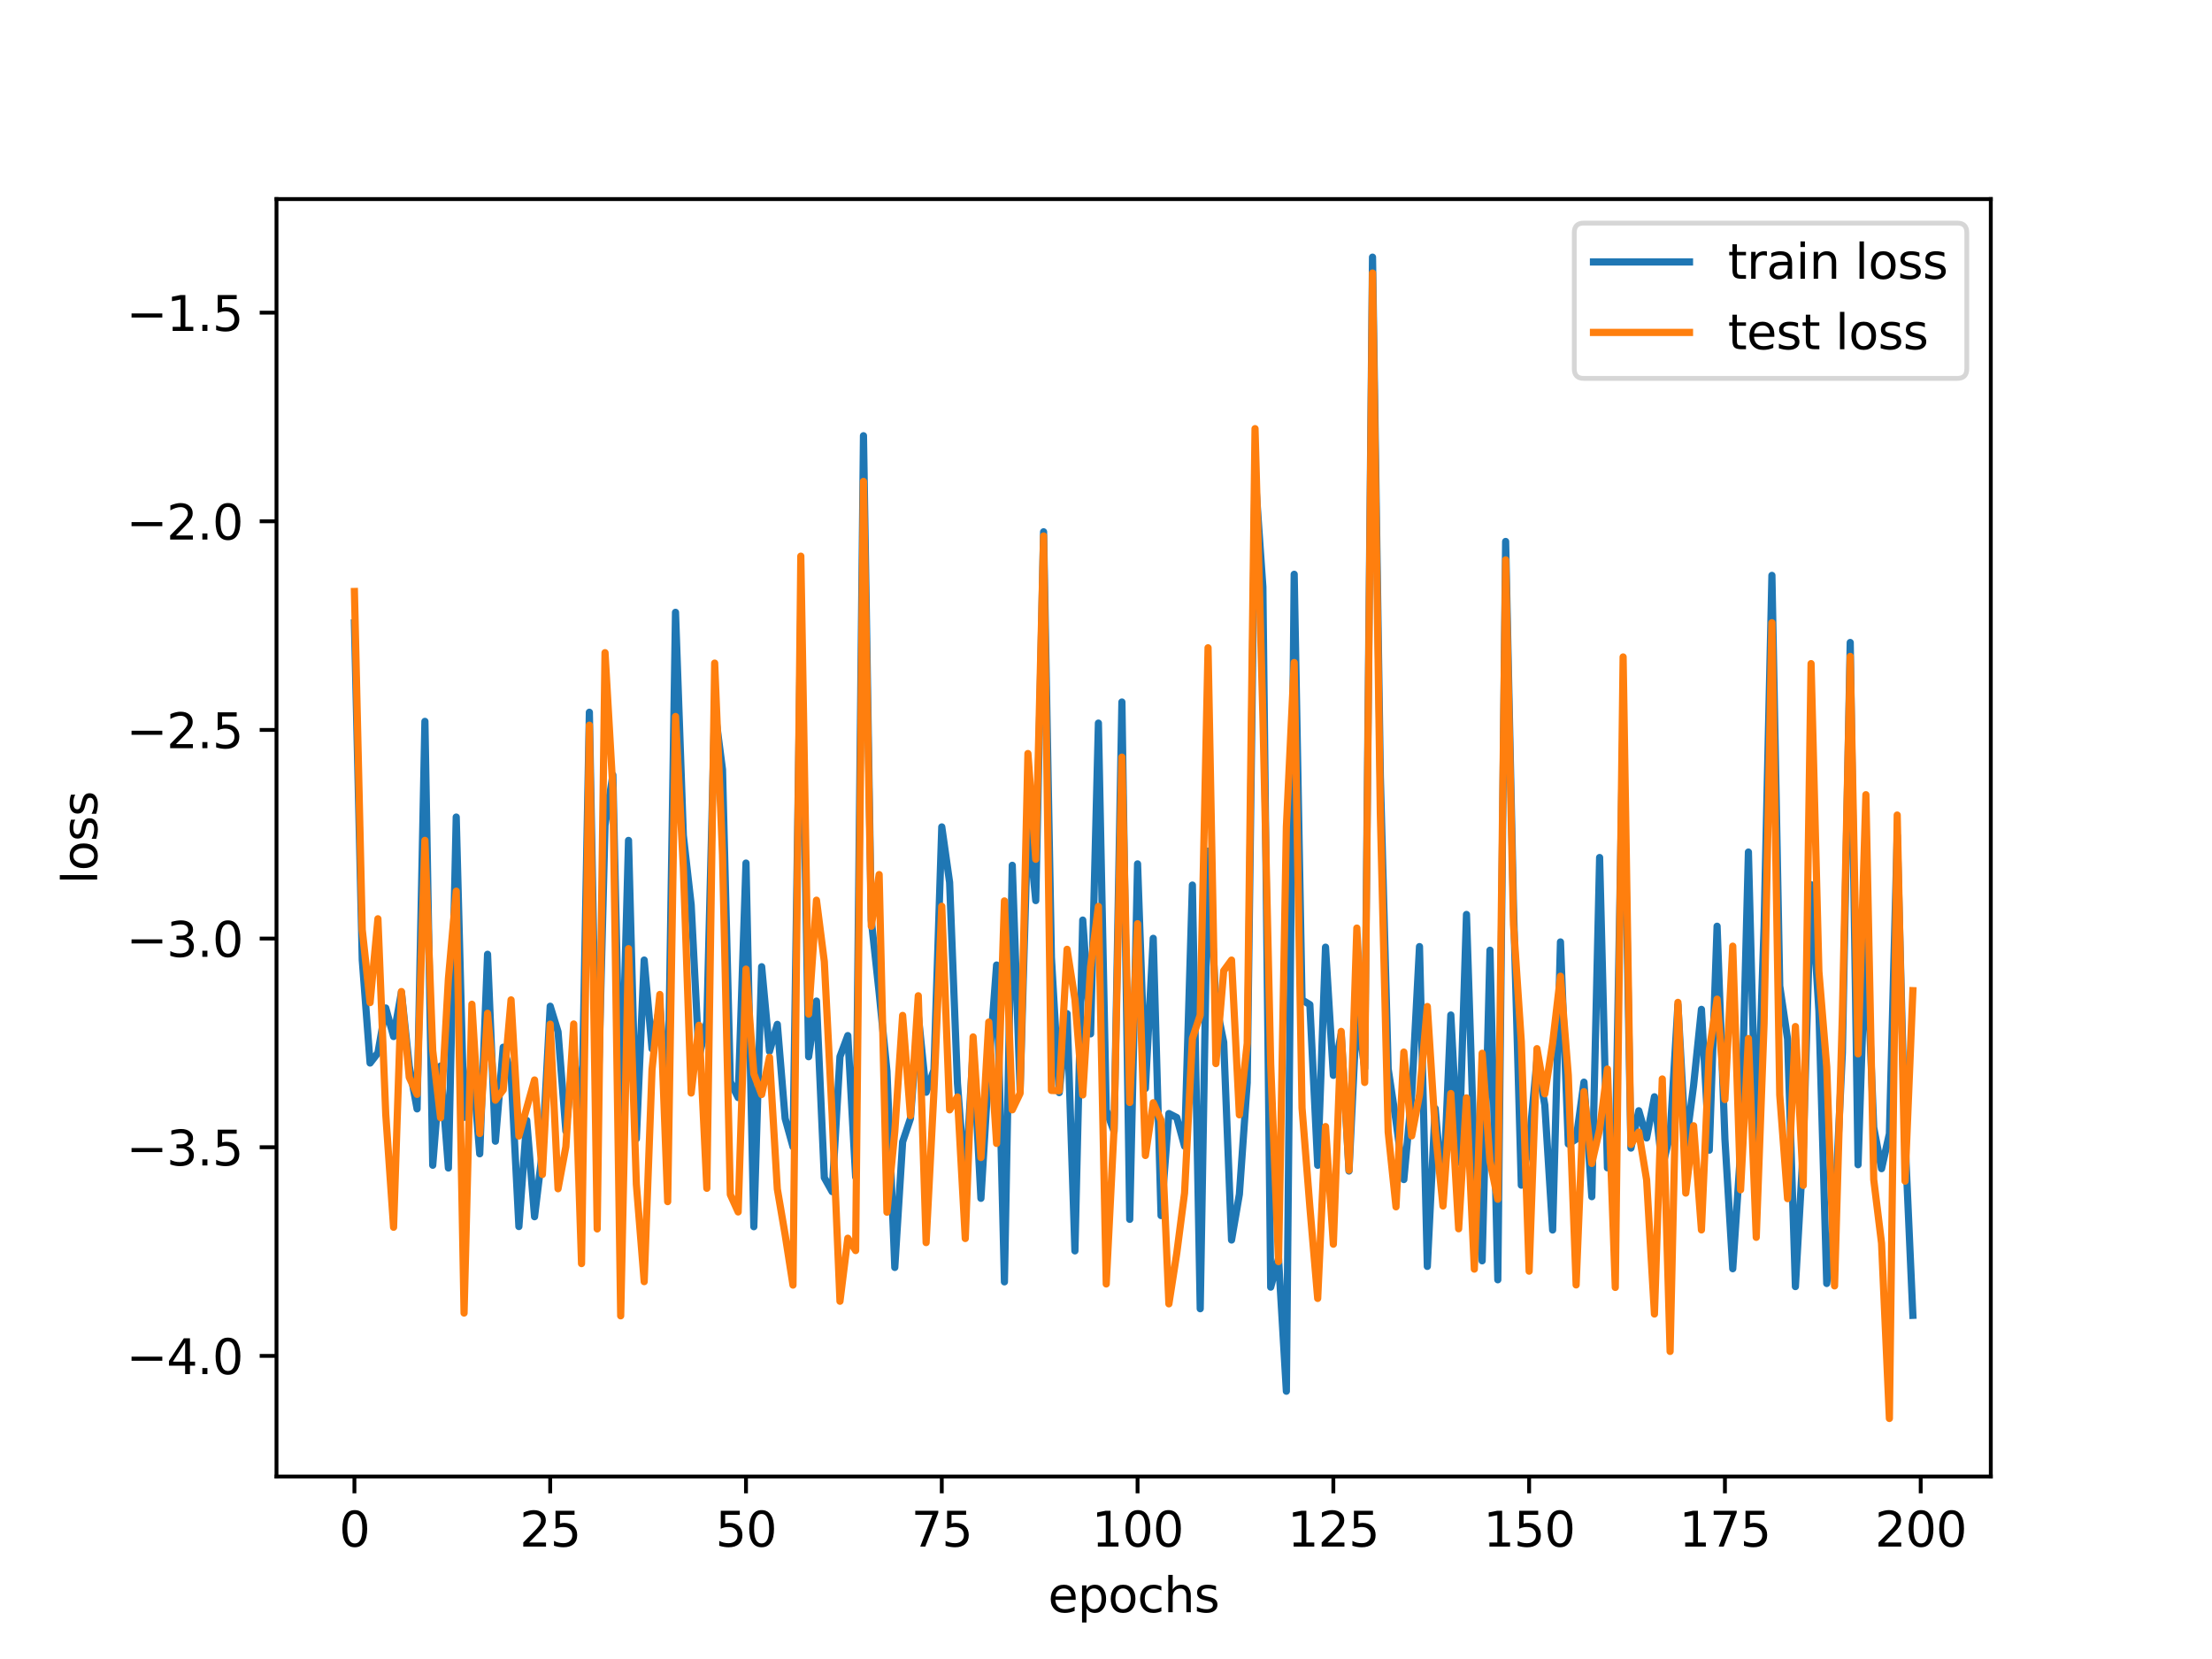 <?xml version="1.0" encoding="utf-8" standalone="no"?>
<!DOCTYPE svg PUBLIC "-//W3C//DTD SVG 1.1//EN"
  "http://www.w3.org/Graphics/SVG/1.1/DTD/svg11.dtd">
<svg xmlns:xlink="http://www.w3.org/1999/xlink" width="460.8pt" height="345.6pt" viewBox="0 0 460.8 345.6" xmlns="http://www.w3.org/2000/svg" version="1.1">
 <defs>
  <style type="text/css">*{stroke-linejoin: round; stroke-linecap: butt}</style>
 </defs>
 <g id="figure_1">
  <g id="patch_1">
   <path d="M 0 345.6 
L 460.8 345.6 
L 460.8 0 
L 0 0 
z
" style="fill: #ffffff"/>
  </g>
  <g id="axes_1">
   <g id="patch_2">
    <path d="M 57.6 307.584 
L 414.72 307.584 
L 414.72 41.472 
L 57.6 41.472 
z
" style="fill: #ffffff"/>
   </g>
   <g id="matplotlib.axis_1">
    <g id="xtick_1">
     <g id="line2d_1">
      <defs>
       <path id="m0efb676ff7" d="M 0 0 
L 0 3.5 
" style="stroke: #000000; stroke-width: 0.8"/>
      </defs>
      <g>
       <use xlink:href="#m0efb676ff7" x="73.833" y="307.584" style="stroke: #000000; stroke-width: 0.8"/>
      </g>
     </g>
     <g id="text_1">
      <!-- 0 -->
      <g transform="translate(70.651 322.182) scale(0.1 -0.1)">
       <defs>
        <path id="DejaVuSans-30" d="M 2034 4250 
Q 1547 4250 1301 3770 
Q 1056 3291 1056 2328 
Q 1056 1369 1301 889 
Q 1547 409 2034 409 
Q 2525 409 2770 889 
Q 3016 1369 3016 2328 
Q 3016 3291 2770 3770 
Q 2525 4250 2034 4250 
z
M 2034 4750 
Q 2819 4750 3233 4129 
Q 3647 3509 3647 2328 
Q 3647 1150 3233 529 
Q 2819 -91 2034 -91 
Q 1250 -91 836 529 
Q 422 1150 422 2328 
Q 422 3509 836 4129 
Q 1250 4750 2034 4750 
z
" transform="scale(0.016)"/>
       </defs>
       <use xlink:href="#DejaVuSans-30"/>
      </g>
     </g>
    </g>
    <g id="xtick_2">
     <g id="line2d_2">
      <g>
       <use xlink:href="#m0efb676ff7" x="114.618" y="307.584" style="stroke: #000000; stroke-width: 0.8"/>
      </g>
     </g>
     <g id="text_2">
      <!-- 25 -->
      <g transform="translate(108.256 322.182) scale(0.1 -0.1)">
       <defs>
        <path id="DejaVuSans-32" d="M 1228 531 
L 3431 531 
L 3431 0 
L 469 0 
L 469 531 
Q 828 903 1448 1529 
Q 2069 2156 2228 2338 
Q 2531 2678 2651 2914 
Q 2772 3150 2772 3378 
Q 2772 3750 2511 3984 
Q 2250 4219 1831 4219 
Q 1534 4219 1204 4116 
Q 875 4013 500 3803 
L 500 4441 
Q 881 4594 1212 4672 
Q 1544 4750 1819 4750 
Q 2544 4750 2975 4387 
Q 3406 4025 3406 3419 
Q 3406 3131 3298 2873 
Q 3191 2616 2906 2266 
Q 2828 2175 2409 1742 
Q 1991 1309 1228 531 
z
" transform="scale(0.016)"/>
        <path id="DejaVuSans-35" d="M 691 4666 
L 3169 4666 
L 3169 4134 
L 1269 4134 
L 1269 2991 
Q 1406 3038 1543 3061 
Q 1681 3084 1819 3084 
Q 2600 3084 3056 2656 
Q 3513 2228 3513 1497 
Q 3513 744 3044 326 
Q 2575 -91 1722 -91 
Q 1428 -91 1123 -41 
Q 819 9 494 109 
L 494 744 
Q 775 591 1075 516 
Q 1375 441 1709 441 
Q 2250 441 2565 725 
Q 2881 1009 2881 1497 
Q 2881 1984 2565 2268 
Q 2250 2553 1709 2553 
Q 1456 2553 1204 2497 
Q 953 2441 691 2322 
L 691 4666 
z
" transform="scale(0.016)"/>
       </defs>
       <use xlink:href="#DejaVuSans-32"/>
       <use xlink:href="#DejaVuSans-35" x="63.623"/>
      </g>
     </g>
    </g>
    <g id="xtick_3">
     <g id="line2d_3">
      <g>
       <use xlink:href="#m0efb676ff7" x="155.404" y="307.584" style="stroke: #000000; stroke-width: 0.8"/>
      </g>
     </g>
     <g id="text_3">
      <!-- 50 -->
      <g transform="translate(149.042 322.182) scale(0.1 -0.1)">
       <use xlink:href="#DejaVuSans-35"/>
       <use xlink:href="#DejaVuSans-30" x="63.623"/>
      </g>
     </g>
    </g>
    <g id="xtick_4">
     <g id="line2d_4">
      <g>
       <use xlink:href="#m0efb676ff7" x="196.19" y="307.584" style="stroke: #000000; stroke-width: 0.8"/>
      </g>
     </g>
     <g id="text_4">
      <!-- 75 -->
      <g transform="translate(189.827 322.182) scale(0.1 -0.1)">
       <defs>
        <path id="DejaVuSans-37" d="M 525 4666 
L 3525 4666 
L 3525 4397 
L 1831 0 
L 1172 0 
L 2766 4134 
L 525 4134 
L 525 4666 
z
" transform="scale(0.016)"/>
       </defs>
       <use xlink:href="#DejaVuSans-37"/>
       <use xlink:href="#DejaVuSans-35" x="63.623"/>
      </g>
     </g>
    </g>
    <g id="xtick_5">
     <g id="line2d_5">
      <g>
       <use xlink:href="#m0efb676ff7" x="236.976" y="307.584" style="stroke: #000000; stroke-width: 0.8"/>
      </g>
     </g>
     <g id="text_5">
      <!-- 100 -->
      <g transform="translate(227.432 322.182) scale(0.1 -0.1)">
       <defs>
        <path id="DejaVuSans-31" d="M 794 531 
L 1825 531 
L 1825 4091 
L 703 3866 
L 703 4441 
L 1819 4666 
L 2450 4666 
L 2450 531 
L 3481 531 
L 3481 0 
L 794 0 
L 794 531 
z
" transform="scale(0.016)"/>
       </defs>
       <use xlink:href="#DejaVuSans-31"/>
       <use xlink:href="#DejaVuSans-30" x="63.623"/>
       <use xlink:href="#DejaVuSans-30" x="127.246"/>
      </g>
     </g>
    </g>
    <g id="xtick_6">
     <g id="line2d_6">
      <g>
       <use xlink:href="#m0efb676ff7" x="277.761" y="307.584" style="stroke: #000000; stroke-width: 0.8"/>
      </g>
     </g>
     <g id="text_6">
      <!-- 125 -->
      <g transform="translate(268.218 322.182) scale(0.1 -0.1)">
       <use xlink:href="#DejaVuSans-31"/>
       <use xlink:href="#DejaVuSans-32" x="63.623"/>
       <use xlink:href="#DejaVuSans-35" x="127.246"/>
      </g>
     </g>
    </g>
    <g id="xtick_7">
     <g id="line2d_7">
      <g>
       <use xlink:href="#m0efb676ff7" x="318.547" y="307.584" style="stroke: #000000; stroke-width: 0.8"/>
      </g>
     </g>
     <g id="text_7">
      <!-- 150 -->
      <g transform="translate(309.003 322.182) scale(0.1 -0.1)">
       <use xlink:href="#DejaVuSans-31"/>
       <use xlink:href="#DejaVuSans-35" x="63.623"/>
       <use xlink:href="#DejaVuSans-30" x="127.246"/>
      </g>
     </g>
    </g>
    <g id="xtick_8">
     <g id="line2d_8">
      <g>
       <use xlink:href="#m0efb676ff7" x="359.333" y="307.584" style="stroke: #000000; stroke-width: 0.8"/>
      </g>
     </g>
     <g id="text_8">
      <!-- 175 -->
      <g transform="translate(349.789 322.182) scale(0.1 -0.1)">
       <use xlink:href="#DejaVuSans-31"/>
       <use xlink:href="#DejaVuSans-37" x="63.623"/>
       <use xlink:href="#DejaVuSans-35" x="127.246"/>
      </g>
     </g>
    </g>
    <g id="xtick_9">
     <g id="line2d_9">
      <g>
       <use xlink:href="#m0efb676ff7" x="400.119" y="307.584" style="stroke: #000000; stroke-width: 0.8"/>
      </g>
     </g>
     <g id="text_9">
      <!-- 200 -->
      <g transform="translate(390.575 322.182) scale(0.1 -0.1)">
       <use xlink:href="#DejaVuSans-32"/>
       <use xlink:href="#DejaVuSans-30" x="63.623"/>
       <use xlink:href="#DejaVuSans-30" x="127.246"/>
      </g>
     </g>
    </g>
    <g id="text_10">
     <!-- epochs -->
     <g transform="translate(218.327 335.861) scale(0.1 -0.1)">
      <defs>
       <path id="DejaVuSans-65" d="M 3597 1894 
L 3597 1613 
L 953 1613 
Q 991 1019 1311 708 
Q 1631 397 2203 397 
Q 2534 397 2845 478 
Q 3156 559 3463 722 
L 3463 178 
Q 3153 47 2828 -22 
Q 2503 -91 2169 -91 
Q 1331 -91 842 396 
Q 353 884 353 1716 
Q 353 2575 817 3079 
Q 1281 3584 2069 3584 
Q 2775 3584 3186 3129 
Q 3597 2675 3597 1894 
z
M 3022 2063 
Q 3016 2534 2758 2815 
Q 2500 3097 2075 3097 
Q 1594 3097 1305 2825 
Q 1016 2553 972 2059 
L 3022 2063 
z
" transform="scale(0.016)"/>
       <path id="DejaVuSans-70" d="M 1159 525 
L 1159 -1331 
L 581 -1331 
L 581 3500 
L 1159 3500 
L 1159 2969 
Q 1341 3281 1617 3432 
Q 1894 3584 2278 3584 
Q 2916 3584 3314 3078 
Q 3713 2572 3713 1747 
Q 3713 922 3314 415 
Q 2916 -91 2278 -91 
Q 1894 -91 1617 61 
Q 1341 213 1159 525 
z
M 3116 1747 
Q 3116 2381 2855 2742 
Q 2594 3103 2138 3103 
Q 1681 3103 1420 2742 
Q 1159 2381 1159 1747 
Q 1159 1113 1420 752 
Q 1681 391 2138 391 
Q 2594 391 2855 752 
Q 3116 1113 3116 1747 
z
" transform="scale(0.016)"/>
       <path id="DejaVuSans-6f" d="M 1959 3097 
Q 1497 3097 1228 2736 
Q 959 2375 959 1747 
Q 959 1119 1226 758 
Q 1494 397 1959 397 
Q 2419 397 2687 759 
Q 2956 1122 2956 1747 
Q 2956 2369 2687 2733 
Q 2419 3097 1959 3097 
z
M 1959 3584 
Q 2709 3584 3137 3096 
Q 3566 2609 3566 1747 
Q 3566 888 3137 398 
Q 2709 -91 1959 -91 
Q 1206 -91 779 398 
Q 353 888 353 1747 
Q 353 2609 779 3096 
Q 1206 3584 1959 3584 
z
" transform="scale(0.016)"/>
       <path id="DejaVuSans-63" d="M 3122 3366 
L 3122 2828 
Q 2878 2963 2633 3030 
Q 2388 3097 2138 3097 
Q 1578 3097 1268 2742 
Q 959 2388 959 1747 
Q 959 1106 1268 751 
Q 1578 397 2138 397 
Q 2388 397 2633 464 
Q 2878 531 3122 666 
L 3122 134 
Q 2881 22 2623 -34 
Q 2366 -91 2075 -91 
Q 1284 -91 818 406 
Q 353 903 353 1747 
Q 353 2603 823 3093 
Q 1294 3584 2113 3584 
Q 2378 3584 2631 3529 
Q 2884 3475 3122 3366 
z
" transform="scale(0.016)"/>
       <path id="DejaVuSans-68" d="M 3513 2113 
L 3513 0 
L 2938 0 
L 2938 2094 
Q 2938 2591 2744 2837 
Q 2550 3084 2163 3084 
Q 1697 3084 1428 2787 
Q 1159 2491 1159 1978 
L 1159 0 
L 581 0 
L 581 4863 
L 1159 4863 
L 1159 2956 
Q 1366 3272 1645 3428 
Q 1925 3584 2291 3584 
Q 2894 3584 3203 3211 
Q 3513 2838 3513 2113 
z
" transform="scale(0.016)"/>
       <path id="DejaVuSans-73" d="M 2834 3397 
L 2834 2853 
Q 2591 2978 2328 3040 
Q 2066 3103 1784 3103 
Q 1356 3103 1142 2972 
Q 928 2841 928 2578 
Q 928 2378 1081 2264 
Q 1234 2150 1697 2047 
L 1894 2003 
Q 2506 1872 2764 1633 
Q 3022 1394 3022 966 
Q 3022 478 2636 193 
Q 2250 -91 1575 -91 
Q 1294 -91 989 -36 
Q 684 19 347 128 
L 347 722 
Q 666 556 975 473 
Q 1284 391 1588 391 
Q 1994 391 2212 530 
Q 2431 669 2431 922 
Q 2431 1156 2273 1281 
Q 2116 1406 1581 1522 
L 1381 1569 
Q 847 1681 609 1914 
Q 372 2147 372 2553 
Q 372 3047 722 3315 
Q 1072 3584 1716 3584 
Q 2034 3584 2315 3537 
Q 2597 3491 2834 3397 
z
" transform="scale(0.016)"/>
      </defs>
      <use xlink:href="#DejaVuSans-65"/>
      <use xlink:href="#DejaVuSans-70" x="61.523"/>
      <use xlink:href="#DejaVuSans-6f" x="125"/>
      <use xlink:href="#DejaVuSans-63" x="186.182"/>
      <use xlink:href="#DejaVuSans-68" x="241.162"/>
      <use xlink:href="#DejaVuSans-73" x="304.541"/>
     </g>
    </g>
   </g>
   <g id="matplotlib.axis_2">
    <g id="ytick_1">
     <g id="line2d_10">
      <defs>
       <path id="m69099a6822" d="M 0 0 
L -3.5 0 
" style="stroke: #000000; stroke-width: 0.8"/>
      </defs>
      <g>
       <use xlink:href="#m69099a6822" x="57.6" y="282.454" style="stroke: #000000; stroke-width: 0.8"/>
      </g>
     </g>
     <g id="text_11">
      <!-- −4.0 -->
      <g transform="translate(26.317 286.253) scale(0.1 -0.1)">
       <defs>
        <path id="DejaVuSans-2212" d="M 678 2272 
L 4684 2272 
L 4684 1741 
L 678 1741 
L 678 2272 
z
" transform="scale(0.016)"/>
        <path id="DejaVuSans-34" d="M 2419 4116 
L 825 1625 
L 2419 1625 
L 2419 4116 
z
M 2253 4666 
L 3047 4666 
L 3047 1625 
L 3713 1625 
L 3713 1100 
L 3047 1100 
L 3047 0 
L 2419 0 
L 2419 1100 
L 313 1100 
L 313 1709 
L 2253 4666 
z
" transform="scale(0.016)"/>
        <path id="DejaVuSans-2e" d="M 684 794 
L 1344 794 
L 1344 0 
L 684 0 
L 684 794 
z
" transform="scale(0.016)"/>
       </defs>
       <use xlink:href="#DejaVuSans-2212"/>
       <use xlink:href="#DejaVuSans-34" x="83.789"/>
       <use xlink:href="#DejaVuSans-2e" x="147.412"/>
       <use xlink:href="#DejaVuSans-30" x="179.199"/>
      </g>
     </g>
    </g>
    <g id="ytick_2">
     <g id="line2d_11">
      <g>
       <use xlink:href="#m69099a6822" x="57.6" y="238.989" style="stroke: #000000; stroke-width: 0.8"/>
      </g>
     </g>
     <g id="text_12">
      <!-- −3.5 -->
      <g transform="translate(26.317 242.789) scale(0.1 -0.1)">
       <defs>
        <path id="DejaVuSans-33" d="M 2597 2516 
Q 3050 2419 3304 2112 
Q 3559 1806 3559 1356 
Q 3559 666 3084 287 
Q 2609 -91 1734 -91 
Q 1441 -91 1130 -33 
Q 819 25 488 141 
L 488 750 
Q 750 597 1062 519 
Q 1375 441 1716 441 
Q 2309 441 2620 675 
Q 2931 909 2931 1356 
Q 2931 1769 2642 2001 
Q 2353 2234 1838 2234 
L 1294 2234 
L 1294 2753 
L 1863 2753 
Q 2328 2753 2575 2939 
Q 2822 3125 2822 3475 
Q 2822 3834 2567 4026 
Q 2313 4219 1838 4219 
Q 1578 4219 1281 4162 
Q 984 4106 628 3988 
L 628 4550 
Q 988 4650 1302 4700 
Q 1616 4750 1894 4750 
Q 2613 4750 3031 4423 
Q 3450 4097 3450 3541 
Q 3450 3153 3228 2886 
Q 3006 2619 2597 2516 
z
" transform="scale(0.016)"/>
       </defs>
       <use xlink:href="#DejaVuSans-2212"/>
       <use xlink:href="#DejaVuSans-33" x="83.789"/>
       <use xlink:href="#DejaVuSans-2e" x="147.412"/>
       <use xlink:href="#DejaVuSans-35" x="179.199"/>
      </g>
     </g>
    </g>
    <g id="ytick_3">
     <g id="line2d_12">
      <g>
       <use xlink:href="#m69099a6822" x="57.6" y="195.525" style="stroke: #000000; stroke-width: 0.8"/>
      </g>
     </g>
     <g id="text_13">
      <!-- −3.0 -->
      <g transform="translate(26.317 199.324) scale(0.1 -0.1)">
       <use xlink:href="#DejaVuSans-2212"/>
       <use xlink:href="#DejaVuSans-33" x="83.789"/>
       <use xlink:href="#DejaVuSans-2e" x="147.412"/>
       <use xlink:href="#DejaVuSans-30" x="179.199"/>
      </g>
     </g>
    </g>
    <g id="ytick_4">
     <g id="line2d_13">
      <g>
       <use xlink:href="#m69099a6822" x="57.6" y="152.061" style="stroke: #000000; stroke-width: 0.8"/>
      </g>
     </g>
     <g id="text_14">
      <!-- −2.5 -->
      <g transform="translate(26.317 155.86) scale(0.1 -0.1)">
       <use xlink:href="#DejaVuSans-2212"/>
       <use xlink:href="#DejaVuSans-32" x="83.789"/>
       <use xlink:href="#DejaVuSans-2e" x="147.412"/>
       <use xlink:href="#DejaVuSans-35" x="179.199"/>
      </g>
     </g>
    </g>
    <g id="ytick_5">
     <g id="line2d_14">
      <g>
       <use xlink:href="#m69099a6822" x="57.6" y="108.596" style="stroke: #000000; stroke-width: 0.8"/>
      </g>
     </g>
     <g id="text_15">
      <!-- −2.0 -->
      <g transform="translate(26.317 112.396) scale(0.1 -0.1)">
       <use xlink:href="#DejaVuSans-2212"/>
       <use xlink:href="#DejaVuSans-32" x="83.789"/>
       <use xlink:href="#DejaVuSans-2e" x="147.412"/>
       <use xlink:href="#DejaVuSans-30" x="179.199"/>
      </g>
     </g>
    </g>
    <g id="ytick_6">
     <g id="line2d_15">
      <g>
       <use xlink:href="#m69099a6822" x="57.6" y="65.132" style="stroke: #000000; stroke-width: 0.8"/>
      </g>
     </g>
     <g id="text_16">
      <!-- −1.5 -->
      <g transform="translate(26.317 68.931) scale(0.1 -0.1)">
       <use xlink:href="#DejaVuSans-2212"/>
       <use xlink:href="#DejaVuSans-31" x="83.789"/>
       <use xlink:href="#DejaVuSans-2e" x="147.412"/>
       <use xlink:href="#DejaVuSans-35" x="179.199"/>
      </g>
     </g>
    </g>
    <g id="text_17">
     <!-- loss -->
     <g transform="translate(20.238 184.186) rotate(-90) scale(0.1 -0.1)">
      <defs>
       <path id="DejaVuSans-6c" d="M 603 4863 
L 1178 4863 
L 1178 0 
L 603 0 
L 603 4863 
z
" transform="scale(0.016)"/>
      </defs>
      <use xlink:href="#DejaVuSans-6c"/>
      <use xlink:href="#DejaVuSans-6f" x="27.783"/>
      <use xlink:href="#DejaVuSans-73" x="88.965"/>
      <use xlink:href="#DejaVuSans-73" x="141.064"/>
     </g>
    </g>
   </g>
   <g id="line2d_16">
    <path d="M 73.833 129.748 
L 75.464 199.954 
L 77.096 221.45 
L 78.727 219.328 
L 80.358 209.984 
L 81.99 215.931 
L 83.621 206.706 
L 85.253 222.1 
L 86.884 231.003 
L 88.516 150.274 
L 90.147 242.74 
L 91.778 222.074 
L 93.41 243.318 
L 95.041 170.208 
L 96.673 232.769 
L 98.304 220.365 
L 99.936 240.359 
L 101.567 198.794 
L 103.198 237.733 
L 104.83 218.151 
L 106.461 223.668 
L 108.093 255.509 
L 109.724 233.394 
L 111.356 253.464 
L 112.987 239.931 
L 114.618 209.615 
L 116.25 214.936 
L 117.881 235.633 
L 119.513 219.093 
L 121.144 235 
L 122.776 148.375 
L 124.407 236.137 
L 126.038 171.927 
L 127.67 161.444 
L 129.301 235.441 
L 130.933 175.07 
L 132.564 237.253 
L 134.196 199.996 
L 135.827 218.483 
L 137.458 209.424 
L 139.09 231.943 
L 140.721 127.557 
L 142.353 174.028 
L 143.984 188.489 
L 145.616 220.299 
L 147.247 212.808 
L 148.879 147.685 
L 150.51 160.302 
L 152.141 225.353 
L 153.773 228.646 
L 155.404 179.792 
L 157.036 255.547 
L 158.667 201.388 
L 160.299 219.019 
L 161.93 213.393 
L 163.561 233.004 
L 165.193 238.902 
L 166.824 128.217 
L 168.456 220.135 
L 170.087 208.541 
L 171.719 245.328 
L 173.35 248.239 
L 174.981 220.108 
L 176.613 215.731 
L 178.244 245.183 
L 179.876 90.771 
L 181.507 191.681 
L 183.139 206.763 
L 184.77 223.153 
L 186.401 264.03 
L 188.033 237.874 
L 189.664 233.005 
L 191.296 211.488 
L 192.927 227.533 
L 194.559 222.903 
L 196.19 172.262 
L 197.821 183.804 
L 199.453 225.628 
L 201.084 246.902 
L 202.716 218.719 
L 204.347 249.633 
L 205.979 222.565 
L 207.61 201.034 
L 209.241 267.034 
L 210.873 180.256 
L 212.504 227.035 
L 214.136 170.696 
L 215.767 187.609 
L 217.399 110.785 
L 219.03 199.469 
L 220.661 227.612 
L 222.293 211.159 
L 223.924 260.581 
L 225.556 191.67 
L 227.187 215.38 
L 228.819 150.633 
L 230.45 231.265 
L 232.081 235.709 
L 233.713 146.242 
L 235.344 254.01 
L 236.976 179.962 
L 238.607 226.751 
L 240.239 195.468 
L 241.87 253.219 
L 243.501 231.971 
L 245.133 232.8 
L 246.764 238.773 
L 248.396 184.376 
L 250.027 272.632 
L 251.659 177.295 
L 253.29 208.997 
L 254.921 217.106 
L 256.553 258.319 
L 258.184 248.796 
L 259.816 225.552 
L 261.447 98.708 
L 263.079 122.249 
L 264.71 268.132 
L 266.341 262.158 
L 267.973 289.817 
L 269.604 119.633 
L 271.236 208.288 
L 272.867 209.284 
L 274.499 242.754 
L 276.13 197.311 
L 277.761 224.013 
L 279.393 215.372 
L 281.024 243.945 
L 282.656 210.417 
L 284.287 222.536 
L 285.919 53.568 
L 287.55 161.639 
L 289.181 222.657 
L 290.813 233.505 
L 292.444 245.722 
L 294.076 228.157 
L 295.707 197.192 
L 297.339 263.816 
L 298.97 230.92 
L 300.601 249.401 
L 302.233 211.444 
L 303.864 242.11 
L 305.496 190.5 
L 307.127 241.055 
L 308.759 262.652 
L 310.39 197.945 
L 312.021 266.604 
L 313.653 112.795 
L 315.284 188.729 
L 316.916 246.891 
L 318.547 238.194 
L 320.179 220.815 
L 321.81 230.193 
L 323.441 256.232 
L 325.073 196.224 
L 326.704 238.314 
L 328.336 237.327 
L 329.967 225.432 
L 331.599 249.287 
L 333.23 178.637 
L 334.862 243.282 
L 336.493 240.734 
L 338.124 150.319 
L 339.756 239.17 
L 341.387 231.391 
L 343.019 237.057 
L 344.65 228.48 
L 346.282 243.199 
L 347.913 236.294 
L 349.544 209.322 
L 351.176 238.719 
L 352.807 226.094 
L 354.439 210.271 
L 356.07 239.6 
L 357.702 192.949 
L 359.333 237.301 
L 360.964 264.301 
L 362.596 239.795 
L 364.227 177.496 
L 365.859 240.674 
L 367.49 193.124 
L 369.122 119.861 
L 370.753 205.388 
L 372.384 216.461 
L 374.016 268.022 
L 375.647 239.263 
L 377.279 184.301 
L 378.91 210.596 
L 380.542 267.373 
L 382.173 253.513 
L 383.804 219.229 
L 385.436 133.843 
L 387.067 242.632 
L 388.699 194.074 
L 390.33 234.857 
L 391.962 243.456 
L 393.593 236.177 
L 395.224 174.048 
L 396.856 237.253 
L 398.487 274.008 
L 398.487 274.008 
" clip-path="url(#pb468dc541f)" style="fill: none; stroke: #1f77b4; stroke-width: 1.5; stroke-linecap: square"/>
   </g>
   <g id="line2d_17">
    <path d="M 73.833 123.217 
L 75.464 193.679 
L 77.096 208.858 
L 78.727 191.397 
L 80.358 232.092 
L 81.99 255.661 
L 83.621 206.553 
L 85.253 224.43 
L 86.884 227.975 
L 88.516 175.069 
L 90.147 218.882 
L 91.778 232.842 
L 93.41 203.911 
L 95.041 185.645 
L 96.673 273.531 
L 98.304 209.203 
L 99.936 236.13 
L 101.567 211.083 
L 103.198 229.181 
L 104.83 227.042 
L 106.461 208.293 
L 108.093 236.655 
L 111.356 224.976 
L 112.987 244.667 
L 114.618 213.348 
L 116.25 247.641 
L 117.881 238.881 
L 119.513 213.313 
L 121.144 263.232 
L 122.776 151.07 
L 124.407 256.008 
L 126.038 135.965 
L 127.67 164.283 
L 129.301 274.113 
L 130.933 197.629 
L 132.564 246.695 
L 134.196 266.988 
L 135.827 222.845 
L 137.458 207.165 
L 139.09 250.324 
L 140.721 149.257 
L 142.353 180.736 
L 143.984 227.7 
L 145.616 213.585 
L 147.247 247.545 
L 148.879 138.135 
L 150.51 178.097 
L 152.141 248.85 
L 153.773 252.468 
L 155.404 201.891 
L 157.036 223.698 
L 158.667 228.006 
L 160.299 220.245 
L 161.93 247.692 
L 163.561 257.233 
L 165.193 267.708 
L 166.824 115.855 
L 168.456 211.259 
L 170.087 187.524 
L 171.719 200.311 
L 173.35 232.261 
L 174.981 271.073 
L 176.613 257.942 
L 178.244 260.518 
L 179.876 100.284 
L 181.507 192.956 
L 183.139 182.188 
L 184.77 252.521 
L 186.401 235.722 
L 188.033 211.529 
L 189.664 232.419 
L 191.296 207.434 
L 192.927 258.856 
L 194.559 227.366 
L 196.19 188.787 
L 197.821 231.207 
L 199.453 228.513 
L 201.084 258.003 
L 202.716 216.008 
L 204.347 241.132 
L 205.979 212.915 
L 207.61 238.198 
L 209.241 187.678 
L 210.873 231.193 
L 212.504 227.766 
L 214.136 156.974 
L 215.767 178.998 
L 217.399 111.654 
L 219.03 227.164 
L 220.661 227.215 
L 222.293 197.757 
L 223.924 208.185 
L 225.556 228.095 
L 227.187 201.413 
L 228.819 188.824 
L 230.45 267.471 
L 232.081 235.052 
L 233.713 157.725 
L 235.344 229.671 
L 236.976 192.421 
L 238.607 240.71 
L 240.239 229.721 
L 241.87 233.384 
L 243.501 271.616 
L 245.133 261.134 
L 246.764 248.537 
L 248.396 216.332 
L 250.027 211.47 
L 251.659 134.942 
L 253.29 221.567 
L 254.921 202.23 
L 256.553 200.003 
L 258.184 232.244 
L 259.816 217.335 
L 261.447 89.294 
L 263.079 149.085 
L 264.71 221.675 
L 266.341 262.81 
L 267.973 172.287 
L 269.604 138.013 
L 271.236 230.798 
L 272.867 251.41 
L 274.499 270.485 
L 276.13 234.683 
L 277.761 259.189 
L 279.393 214.858 
L 281.024 243.769 
L 282.656 193.33 
L 284.287 225.495 
L 285.919 56.876 
L 287.55 169.499 
L 289.181 235.788 
L 290.813 251.405 
L 292.444 219.167 
L 294.076 236.627 
L 295.707 228.058 
L 297.339 209.676 
L 298.97 235.28 
L 300.601 251.233 
L 302.233 227.801 
L 303.864 255.981 
L 305.496 228.71 
L 307.127 264.38 
L 308.759 219.416 
L 310.39 241.909 
L 312.021 249.824 
L 313.653 116.636 
L 315.284 192.602 
L 316.916 217.018 
L 318.547 264.808 
L 320.179 218.451 
L 321.81 227.866 
L 323.441 217.278 
L 325.073 203.366 
L 326.704 223.965 
L 328.336 267.672 
L 329.967 227.417 
L 331.599 242.367 
L 333.23 235.259 
L 334.862 222.699 
L 336.493 268.192 
L 338.124 136.856 
L 339.756 238.418 
L 341.387 235.819 
L 343.019 245.785 
L 344.65 273.735 
L 346.282 224.768 
L 347.913 281.525 
L 349.544 208.81 
L 351.176 248.544 
L 352.807 234.513 
L 354.439 256.217 
L 356.07 218.889 
L 357.702 208.141 
L 359.333 229.057 
L 360.964 197.103 
L 362.596 247.854 
L 364.227 216.349 
L 365.859 257.76 
L 367.49 213.211 
L 369.122 129.724 
L 370.753 228.097 
L 372.384 249.698 
L 374.016 213.844 
L 375.647 246.945 
L 377.279 138.243 
L 378.91 202.34 
L 380.542 222.258 
L 382.173 267.875 
L 383.804 211.221 
L 385.436 136.743 
L 387.067 219.551 
L 388.699 165.548 
L 390.33 245.717 
L 391.962 258.988 
L 393.593 295.488 
L 395.224 169.787 
L 396.856 246.058 
L 398.487 206.373 
L 398.487 206.373 
" clip-path="url(#pb468dc541f)" style="fill: none; stroke: #ff7f0e; stroke-width: 1.5; stroke-linecap: square"/>
   </g>
   <g id="patch_3">
    <path d="M 57.6 307.584 
L 57.6 41.472 
" style="fill: none; stroke: #000000; stroke-width: 0.8; stroke-linejoin: miter; stroke-linecap: square"/>
   </g>
   <g id="patch_4">
    <path d="M 414.72 307.584 
L 414.72 41.472 
" style="fill: none; stroke: #000000; stroke-width: 0.8; stroke-linejoin: miter; stroke-linecap: square"/>
   </g>
   <g id="patch_5">
    <path d="M 57.6 307.584 
L 414.72 307.584 
" style="fill: none; stroke: #000000; stroke-width: 0.8; stroke-linejoin: miter; stroke-linecap: square"/>
   </g>
   <g id="patch_6">
    <path d="M 57.6 41.472 
L 414.72 41.472 
" style="fill: none; stroke: #000000; stroke-width: 0.8; stroke-linejoin: miter; stroke-linecap: square"/>
   </g>
   <g id="legend_1">
    <g id="patch_7">
     <path d="M 329.951 78.828 
L 407.72 78.828 
Q 409.72 78.828 409.72 76.828 
L 409.72 48.472 
Q 409.72 46.472 407.72 46.472 
L 329.951 46.472 
Q 327.951 46.472 327.951 48.472 
L 327.951 76.828 
Q 327.951 78.828 329.951 78.828 
z
" style="fill: #ffffff; opacity: 0.8; stroke: #cccccc; stroke-linejoin: miter"/>
    </g>
    <g id="line2d_18">
     <path d="M 331.951 54.57 
L 341.951 54.57 
L 351.951 54.57 
" style="fill: none; stroke: #1f77b4; stroke-width: 1.5; stroke-linecap: square"/>
    </g>
    <g id="text_18">
     <!-- train loss -->
     <g transform="translate(359.951 58.07) scale(0.1 -0.1)">
      <defs>
       <path id="DejaVuSans-74" d="M 1172 4494 
L 1172 3500 
L 2356 3500 
L 2356 3053 
L 1172 3053 
L 1172 1153 
Q 1172 725 1289 603 
Q 1406 481 1766 481 
L 2356 481 
L 2356 0 
L 1766 0 
Q 1100 0 847 248 
Q 594 497 594 1153 
L 594 3053 
L 172 3053 
L 172 3500 
L 594 3500 
L 594 4494 
L 1172 4494 
z
" transform="scale(0.016)"/>
       <path id="DejaVuSans-72" d="M 2631 2963 
Q 2534 3019 2420 3045 
Q 2306 3072 2169 3072 
Q 1681 3072 1420 2755 
Q 1159 2438 1159 1844 
L 1159 0 
L 581 0 
L 581 3500 
L 1159 3500 
L 1159 2956 
Q 1341 3275 1631 3429 
Q 1922 3584 2338 3584 
Q 2397 3584 2469 3576 
Q 2541 3569 2628 3553 
L 2631 2963 
z
" transform="scale(0.016)"/>
       <path id="DejaVuSans-61" d="M 2194 1759 
Q 1497 1759 1228 1600 
Q 959 1441 959 1056 
Q 959 750 1161 570 
Q 1363 391 1709 391 
Q 2188 391 2477 730 
Q 2766 1069 2766 1631 
L 2766 1759 
L 2194 1759 
z
M 3341 1997 
L 3341 0 
L 2766 0 
L 2766 531 
Q 2569 213 2275 61 
Q 1981 -91 1556 -91 
Q 1019 -91 701 211 
Q 384 513 384 1019 
Q 384 1609 779 1909 
Q 1175 2209 1959 2209 
L 2766 2209 
L 2766 2266 
Q 2766 2663 2505 2880 
Q 2244 3097 1772 3097 
Q 1472 3097 1187 3025 
Q 903 2953 641 2809 
L 641 3341 
Q 956 3463 1253 3523 
Q 1550 3584 1831 3584 
Q 2591 3584 2966 3190 
Q 3341 2797 3341 1997 
z
" transform="scale(0.016)"/>
       <path id="DejaVuSans-69" d="M 603 3500 
L 1178 3500 
L 1178 0 
L 603 0 
L 603 3500 
z
M 603 4863 
L 1178 4863 
L 1178 4134 
L 603 4134 
L 603 4863 
z
" transform="scale(0.016)"/>
       <path id="DejaVuSans-6e" d="M 3513 2113 
L 3513 0 
L 2938 0 
L 2938 2094 
Q 2938 2591 2744 2837 
Q 2550 3084 2163 3084 
Q 1697 3084 1428 2787 
Q 1159 2491 1159 1978 
L 1159 0 
L 581 0 
L 581 3500 
L 1159 3500 
L 1159 2956 
Q 1366 3272 1645 3428 
Q 1925 3584 2291 3584 
Q 2894 3584 3203 3211 
Q 3513 2838 3513 2113 
z
" transform="scale(0.016)"/>
       <path id="DejaVuSans-20" transform="scale(0.016)"/>
      </defs>
      <use xlink:href="#DejaVuSans-74"/>
      <use xlink:href="#DejaVuSans-72" x="39.209"/>
      <use xlink:href="#DejaVuSans-61" x="80.322"/>
      <use xlink:href="#DejaVuSans-69" x="141.602"/>
      <use xlink:href="#DejaVuSans-6e" x="169.385"/>
      <use xlink:href="#DejaVuSans-20" x="232.764"/>
      <use xlink:href="#DejaVuSans-6c" x="264.551"/>
      <use xlink:href="#DejaVuSans-6f" x="292.334"/>
      <use xlink:href="#DejaVuSans-73" x="353.516"/>
      <use xlink:href="#DejaVuSans-73" x="405.615"/>
     </g>
    </g>
    <g id="line2d_19">
     <path d="M 331.951 69.249 
L 341.951 69.249 
L 351.951 69.249 
" style="fill: none; stroke: #ff7f0e; stroke-width: 1.5; stroke-linecap: square"/>
    </g>
    <g id="text_19">
     <!-- test loss -->
     <g transform="translate(359.951 72.749) scale(0.1 -0.1)">
      <use xlink:href="#DejaVuSans-74"/>
      <use xlink:href="#DejaVuSans-65" x="39.209"/>
      <use xlink:href="#DejaVuSans-73" x="100.732"/>
      <use xlink:href="#DejaVuSans-74" x="152.832"/>
      <use xlink:href="#DejaVuSans-20" x="192.041"/>
      <use xlink:href="#DejaVuSans-6c" x="223.828"/>
      <use xlink:href="#DejaVuSans-6f" x="251.611"/>
      <use xlink:href="#DejaVuSans-73" x="312.793"/>
      <use xlink:href="#DejaVuSans-73" x="364.893"/>
     </g>
    </g>
   </g>
  </g>
 </g>
 <defs>
  <clipPath id="pb468dc541f">
   <rect x="57.6" y="41.472" width="357.12" height="266.112"/>
  </clipPath>
 </defs>
</svg>
